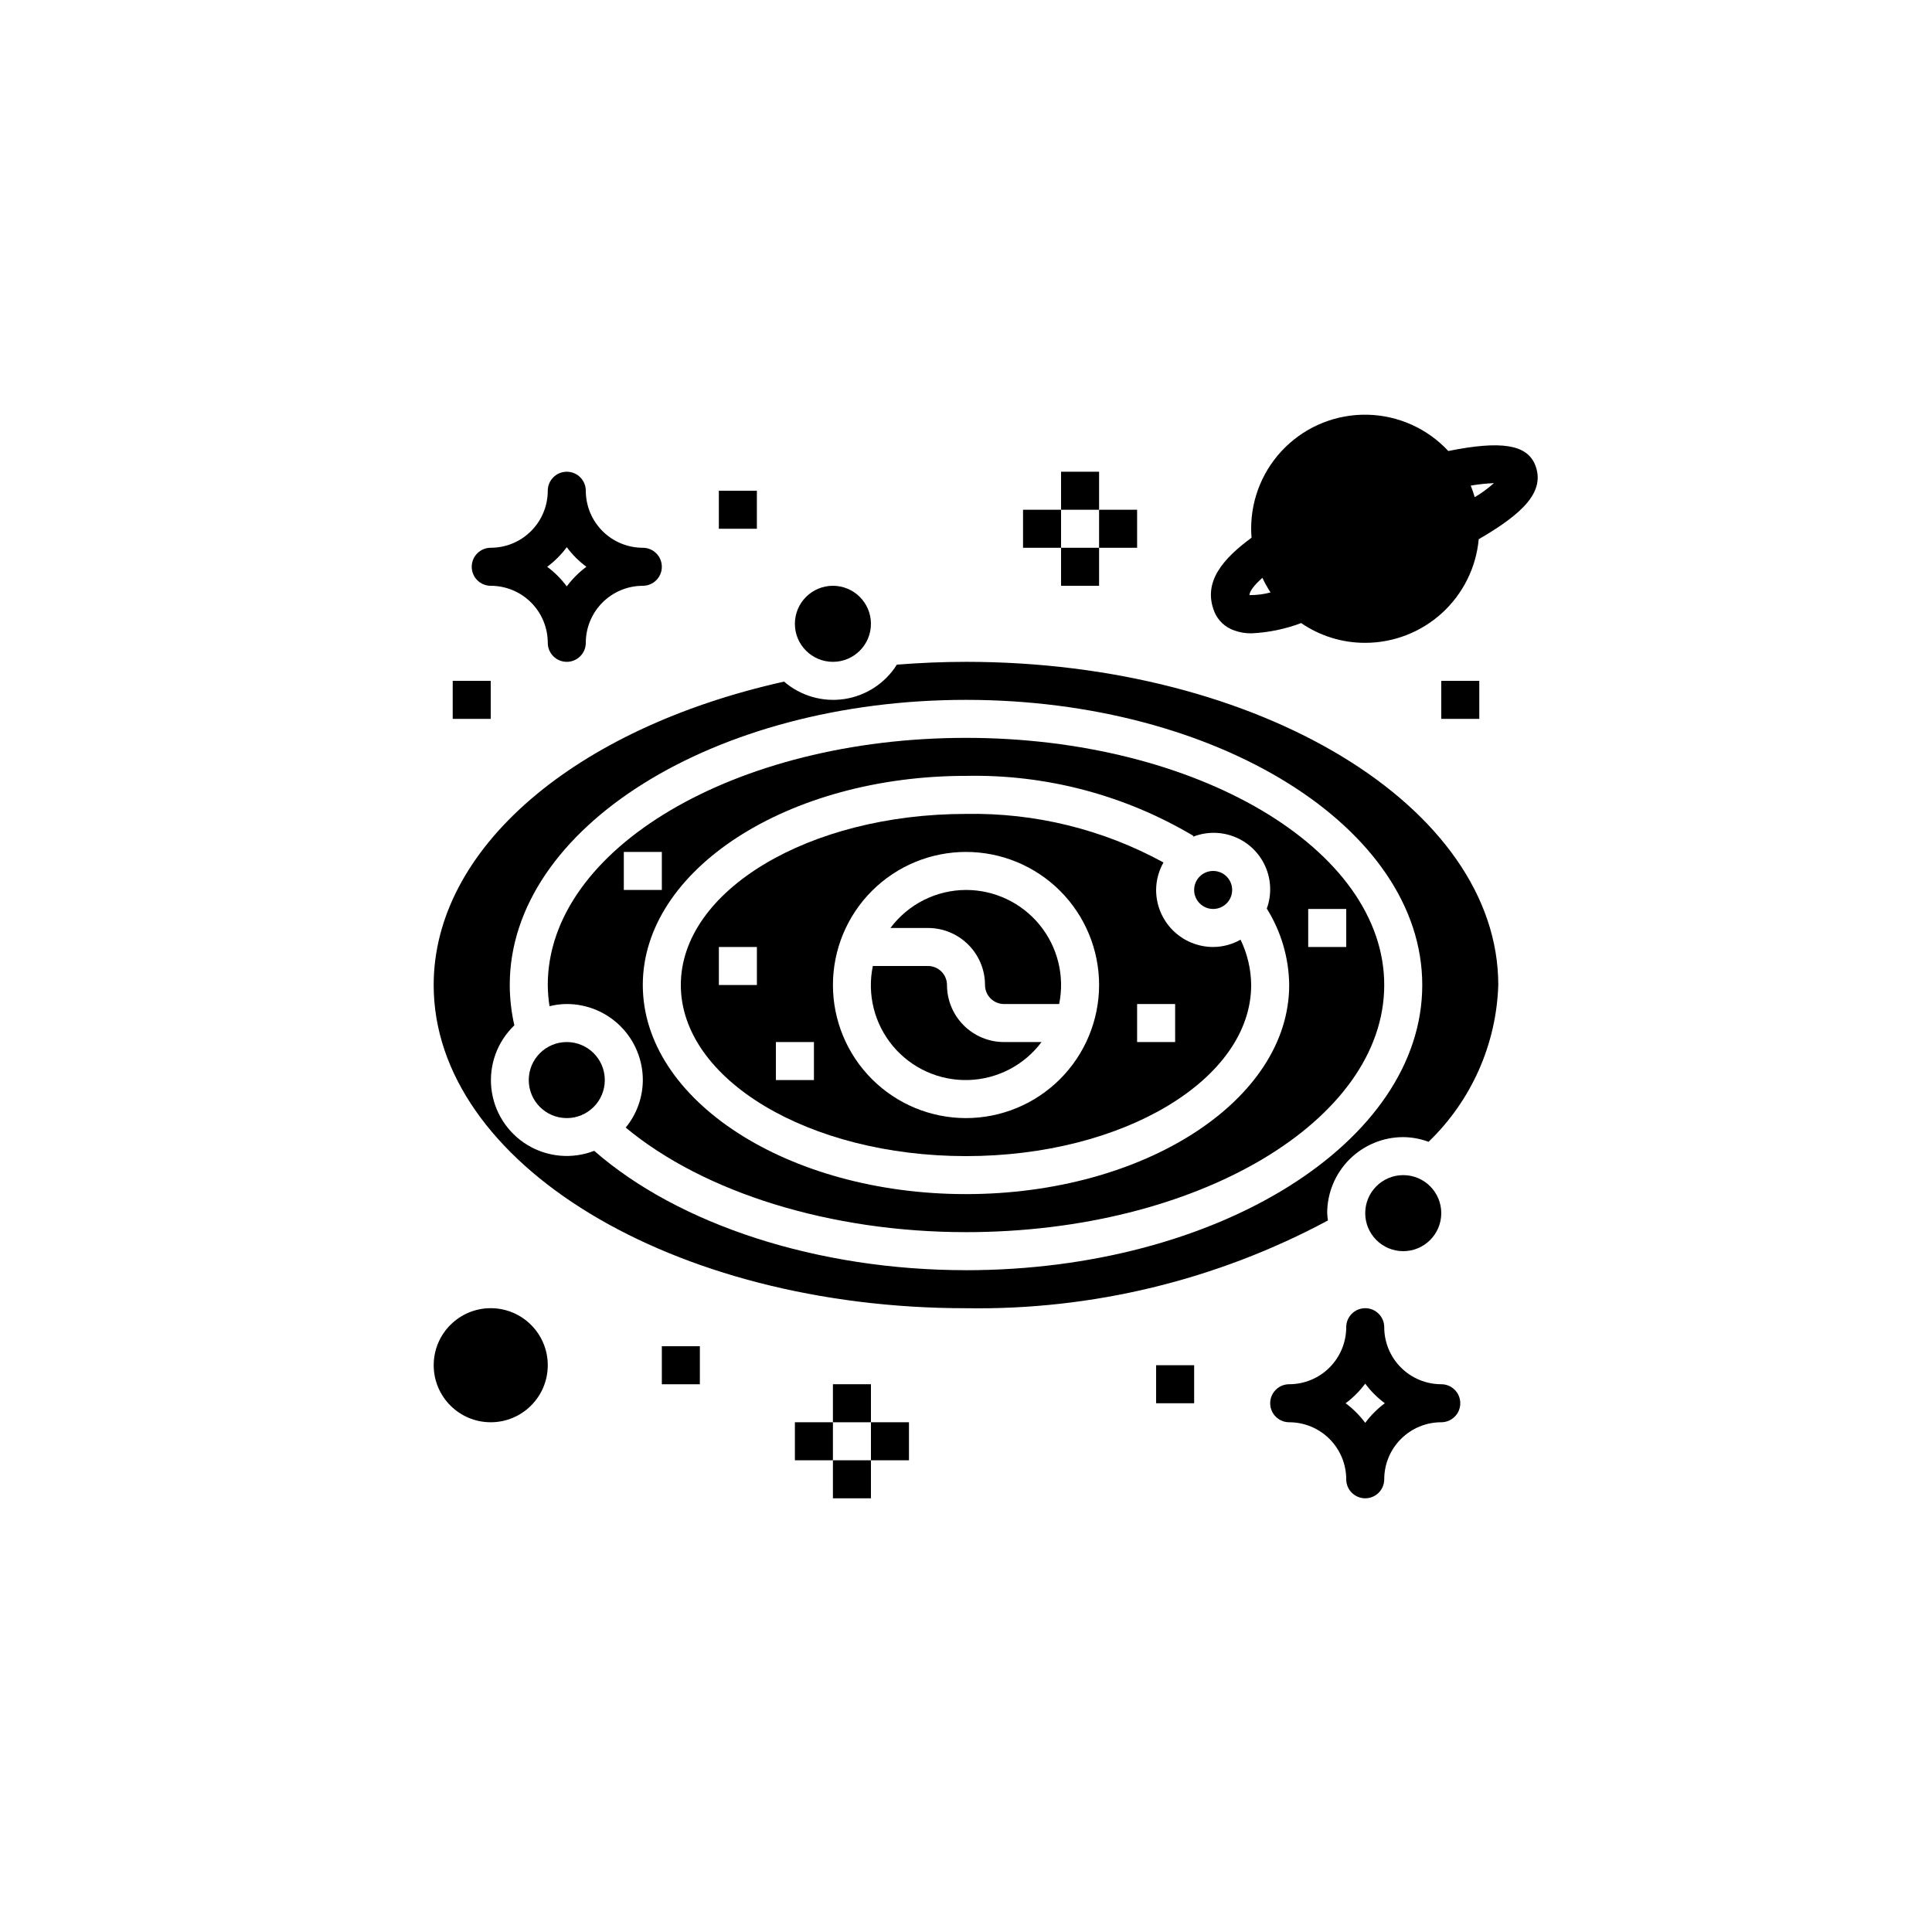 <?xml version="1.0" encoding="UTF-8"?>
<svg width="752pt" height="752pt" version="1.1" viewBox="0 0 752 752" xmlns="http://www.w3.org/2000/svg">
 <g>
  <path d="m376 346.4c-11.582 0.035-22.477 5.516-29.406 14.801h14.609c5.887 0 11.531 2.336 15.695 6.5 4.164 4.164 6.504 9.809 6.504 15.699 0 1.961 0.777 3.844 2.168 5.231 1.387 1.387 3.269 2.168 5.231 2.168h21.461c2.219-10.887-0.566-22.195-7.598-30.801-7.027-8.609-17.551-13.602-28.664-13.598z"/>
  <path d="m368.6 383.4c0-1.965-0.781-3.848-2.168-5.234-1.387-1.387-3.269-2.168-5.231-2.168h-21.461c-2.297 11.043 0.586 22.527 7.82 31.176 7.234 8.652 18.027 13.516 29.301 13.211 11.273-0.309 21.785-5.754 28.539-14.785h-14.602c-5.887 0-11.535-2.34-15.695-6.504-4.164-4.164-6.504-9.809-6.504-15.695z"/>
  <path d="m560.99 472.2c0 8.172-6.625 14.797-14.797 14.797-8.176 0-14.801-6.625-14.801-14.797 0-8.176 6.625-14.801 14.801-14.801 8.172 0 14.797 6.625 14.797 14.801"/>
  <path d="m235.41 420.4c0 8.176-6.625 14.801-14.797 14.801-8.176 0-14.801-6.625-14.801-14.801 0-8.172 6.625-14.797 14.801-14.797 8.172 0 14.797 6.625 14.797 14.797"/>
  <path d="m479.6 346.4c0 4.086-3.312 7.398-7.398 7.398-4.09 0-7.402-3.312-7.402-7.398 0-4.086 3.312-7.398 7.402-7.398 4.086 0 7.398 3.312 7.398 7.398"/>
  <path d="m376 287.2c-89.766 0-162.79 43.156-162.79 96.195v0.004c0.027 2.758 0.25 5.516 0.676 8.242 2.199-0.543 4.457-0.824 6.727-0.844 7.848 0 15.379 3.117 20.93 8.668 5.551 5.551 8.668 13.082 8.668 20.93-0.027 6.75-2.379 13.285-6.66 18.5 30.465 25.32 79.738 40.699 132.45 40.699 89.766 0 162.79-43.156 162.79-96.195 0-53.043-73.027-96.199-162.79-96.199zm-133.19 59.199v-14.801h14.801v14.801zm133.19 118.39c-69.363 0-125.8-36.516-125.8-81.398 0-44.879 56.43-81.398 125.8-81.398v0.004c31.113-0.641 61.785 7.453 88.531 23.363l-0.23 0.355v-0.004c5.281-2.09 11.168-2.059 16.426 0.09 5.258 2.148 9.477 6.246 11.781 11.441 2.305 5.191 2.508 11.07 0.57 16.41 5.586 8.926 8.605 19.215 8.719 29.742 0 44.879-56.43 81.395-125.8 81.395zm148-96.195h-14.801v-14.801h14.801z"/>
  <path d="m376 257.61c-9.02 0-18.055 0.391-26.914 1.094l0.004 0.004c-4.535 7.223-11.996 12.109-20.434 13.379-8.434 1.27-17.004-1.207-23.461-6.781-81.781 18.203-136.39 65.117-136.39 118.1 0 69.363 92.949 125.8 207.19 125.8v-0.004c49.105 0.809 97.602-10.949 140.88-34.156-0.145-0.941-0.238-1.891-0.285-2.84 0-7.852 3.117-15.379 8.668-20.93s13.078-8.672 20.93-8.672c3.367 0.031 6.707 0.648 9.863 1.82 16.652-16.023 26.391-37.918 27.133-61.016 0-69.367-92.945-125.8-207.19-125.8zm0 236.79c-57.594 0-111.73-17.617-144.72-46.461-8.551 3.324-18.164 2.481-26.008-2.285-7.84-4.762-13.02-12.902-14.016-22.023-0.992-9.125 2.312-18.188 8.945-24.527-1.168-5.152-1.77-10.414-1.789-15.695 0-61.203 79.672-111 177.59-111s177.59 49.793 177.59 111c-0.004 61.203-79.676 111-177.6 111z"/>
  <path d="m339 242.81c0 8.172-6.625 14.797-14.801 14.797-8.172 0-14.801-6.625-14.801-14.797 0-8.176 6.629-14.801 14.801-14.801 8.176 0 14.801 6.625 14.801 14.801"/>
  <path d="m472.2 368.6c-5.891 0-11.535-2.34-15.699-6.5-4.164-4.164-6.5-9.812-6.5-15.699 0.023-3.754 1.012-7.438 2.871-10.699-23.543-12.883-50.039-19.398-76.871-18.898-61.203 0-111 29.871-111 66.598 0 36.727 49.793 66.598 111 66.598s111-29.871 111-66.598c-0.055-6.117-1.469-12.145-4.137-17.648-3.25 1.844-6.922 2.824-10.66 2.848zm-177.59 14.801h-14.801v-14.801h14.801zm22.199 37-14.801-0.004v-14.797h14.801zm59.199 14.801-0.004-0.004c-13.734 0-26.91-5.457-36.625-15.172s-15.172-22.887-15.172-36.625c0-13.738 5.457-26.914 15.172-36.629 9.715-9.715 22.891-15.172 36.625-15.172 13.738 0 26.914 5.457 36.629 15.172 9.715 9.715 15.172 22.891 15.172 36.629-0.016 13.73-5.481 26.898-15.191 36.609-9.711 9.711-22.875 15.172-36.609 15.188zm81.398-29.598-14.805-0.004v-14.801h14.801z"/>
  <path d="m597.47 180.8c-3.258-7.769-13.172-9.398-33.742-5.254-8.133-8.75-19.457-13.84-31.398-14.121-11.941-0.281-23.492 4.273-32.027 12.633-8.539 8.355-13.336 19.809-13.309 31.754 0 1.184 0.074 2.367 0.148 3.477-10.805 7.992-19.238 17.094-14.43 28.934 1.402 3.328 4.141 5.906 7.547 7.106 2.199 0.828 4.535 1.23 6.883 1.184 6.609-0.309 13.125-1.656 19.312-3.996 7.34 5.039 16.039 7.723 24.938 7.695 11.066-0.008 21.727-4.148 29.898-11.609 8.172-7.461 13.266-17.703 14.277-28.719 17.094-9.918 26.195-18.574 21.902-29.082zm-111.14 50.836c0.074-1.629 1.926-3.922 5.031-6.734 0.926 1.973 1.988 3.875 3.18 5.699-2.676 0.711-5.441 1.062-8.211 1.035zm87.684-38.109c-0.438-1.527-0.957-3.035-1.551-4.512 2.984-0.512 6-0.832 9.027-0.961-2.312 2.055-4.816 3.887-7.477 5.473z"/>
  <path d="m324.2 538.79h14.801v14.801h-14.801z"/>
  <path d="m324.2 568.39h14.801v14.801h-14.801z"/>
  <path d="m309.4 553.59h14.801v14.801h-14.801z"/>
  <path d="m339 553.59h14.801v14.801h-14.801z"/>
  <path d="m413 183.61h14.801v14.801h-14.801z"/>
  <path d="m413 213.21h14.801v14.801h-14.801z"/>
  <path d="m398.2 198.41h14.801v14.801h-14.801z"/>
  <path d="m427.8 198.41h14.801v14.801h-14.801z"/>
  <path d="m191.01 228.01c5.887 0 11.535 2.34 15.699 6.5 4.16 4.164 6.5 9.812 6.5 15.699 0 4.086 3.312 7.398 7.402 7.398 4.086 0 7.398-3.312 7.398-7.398 0-5.887 2.34-11.535 6.5-15.699 4.164-4.16 9.812-6.5 15.699-6.5 4.086 0 7.398-3.312 7.398-7.398 0-4.09-3.312-7.402-7.398-7.402-5.887 0-11.535-2.34-15.699-6.5-4.16-4.164-6.5-9.812-6.5-15.699 0-4.086-3.312-7.398-7.398-7.398-4.09 0-7.402 3.312-7.402 7.398 0 5.887-2.34 11.535-6.5 15.699-4.164 4.16-9.812 6.5-15.699 6.5-4.086 0-7.398 3.312-7.398 7.402 0 4.086 3.312 7.398 7.398 7.398zm29.598-15.027h0.004c2.152 2.902 4.723 5.473 7.629 7.629-2.906 2.152-5.477 4.723-7.629 7.629-2.156-2.906-4.727-5.477-7.629-7.629 2.902-2.156 5.473-4.727 7.629-7.629z"/>
  <path d="m560.99 538.79c-5.887 0-11.531-2.336-15.695-6.5-4.164-4.164-6.504-9.809-6.504-15.695 0-4.09-3.312-7.402-7.398-7.402-4.086 0-7.398 3.312-7.398 7.402 0 5.887-2.34 11.531-6.504 15.695-4.16 4.164-9.809 6.5-15.695 6.5-4.086 0-7.398 3.316-7.398 7.402 0 4.086 3.312 7.398 7.398 7.398 5.887 0 11.535 2.34 15.695 6.504 4.164 4.16 6.504 9.809 6.504 15.695 0 4.086 3.312 7.398 7.398 7.398 4.086 0 7.398-3.312 7.398-7.398 0-5.887 2.34-11.535 6.504-15.695 4.164-4.164 9.809-6.504 15.695-6.504 4.09 0 7.402-3.312 7.402-7.398 0-4.086-3.312-7.402-7.402-7.402zm-29.598 15.027v0.004c-2.156-2.902-4.727-5.473-7.629-7.629 2.902-2.156 5.473-4.727 7.629-7.629 2.156 2.902 4.727 5.473 7.629 7.629-2.902 2.156-5.473 4.727-7.629 7.629z"/>
  <path d="m213.21 531.39c0 12.262-9.938 22.199-22.199 22.199-12.258 0-22.199-9.938-22.199-22.199 0-12.258 9.941-22.199 22.199-22.199 12.262 0 22.199 9.941 22.199 22.199"/>
  <path d="m176.21 265.01h14.801v14.801h-14.801z"/>
  <path d="m279.8 191.01h14.801v14.801h-14.801z"/>
  <path d="m560.99 265.01h14.801v14.801h-14.801z"/>
  <path d="m450 531.39h14.801v14.801h-14.801z"/>
  <path d="m257.61 524h14.801v14.801h-14.801z"/>
 </g>
</svg>
